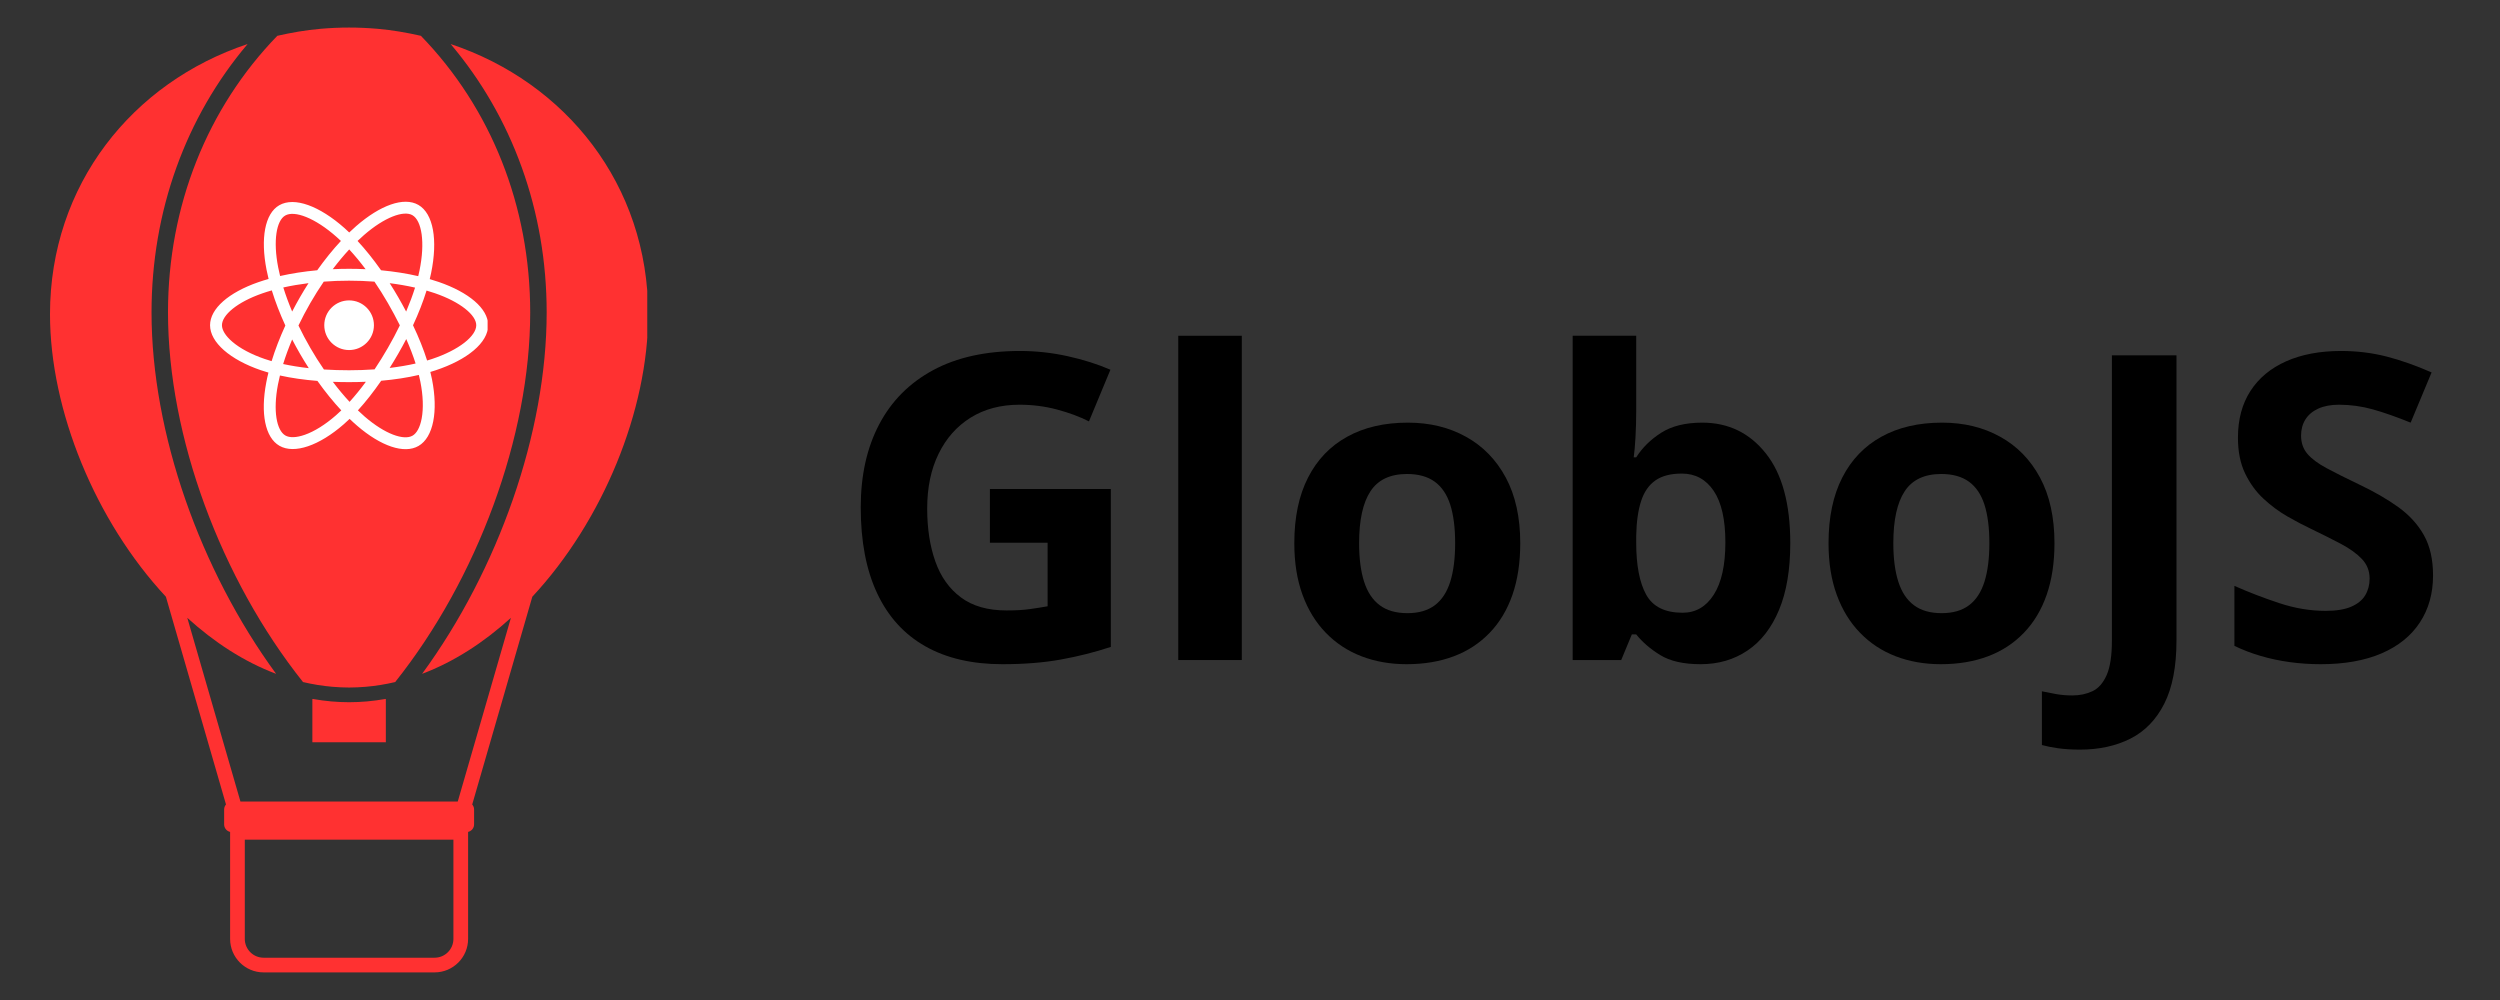 <svg xmlns="http://www.w3.org/2000/svg" xmlns:xlink="http://www.w3.org/1999/xlink" width="500" zoomAndPan="magnify" viewBox="0 0 375 150" height="200" preserveAspectRatio="xMidYMid meet" version="1.0"><rect x="0" y="0" width="375" height="150" fill="#333333" stroke="none"/><defs><g/><clipPath id="f4c6f4df3e"><path d="M 7.5 6 L 97.09 6 L 97.09 145.879 L 7.5 145.879 Z M 7.5 6 " clip-rule="nonzero"/></clipPath><clipPath id="721189970e"><path d="M 25 4.121 L 80 4.121 L 80 104 L 25 104 Z M 25 4.121 " clip-rule="nonzero"/></clipPath><clipPath id="88d5fc18b5"><path d="M 31.465 30 L 73.141 30 L 73.141 68 L 31.465 68 Z M 31.465 30 " clip-rule="nonzero"/></clipPath></defs><g clip-path="url(#f4c6f4df3e)"><path fill="#ff3131" d="M 68.012 140.836 C 68.012 142.391 66.75 143.656 65.191 143.656 L 39.535 143.656 C 37.984 143.656 36.719 142.391 36.719 140.836 L 36.719 125.949 L 68.012 125.949 Z M 79.848 89.508 C 90.422 78.152 97.227 61.555 97.227 47.137 C 97.227 27.715 84.863 12.355 67.594 6.605 C 76.855 17.539 82 31.637 82 46.863 C 82 64.926 74.73 85.48 63.316 101.074 C 68.109 99.27 72.594 96.352 76.637 92.676 L 68.664 120.227 L 36.066 120.227 L 28.094 92.676 C 32.141 96.352 36.621 99.27 41.414 101.074 C 30 85.48 22.73 64.926 22.73 46.863 C 22.73 31.637 27.879 17.539 37.141 6.605 C 19.867 12.355 7.5 27.715 7.5 47.137 C 7.5 61.555 14.309 78.152 24.883 89.508 L 33.898 120.668 C 33.734 120.871 33.621 121.125 33.621 121.406 L 33.621 123.664 C 33.621 124.219 34.004 124.66 34.516 124.789 L 34.516 140.836 C 34.516 143.605 36.766 145.859 39.535 145.859 L 65.191 145.859 C 67.961 145.859 70.215 143.605 70.215 140.836 L 70.215 124.789 C 70.727 124.66 71.113 124.219 71.113 123.664 L 71.113 121.406 C 71.113 121.125 71 120.875 70.832 120.672 L 79.848 89.508 " fill-opacity="1" fill-rule="nonzero"/></g><path fill="#ff3131" d="M 52.363 105.332 C 51.473 105.332 50.586 105.289 49.703 105.215 C 48.773 105.137 47.832 105 46.891 104.84 C 46.883 104.852 46.855 104.867 46.855 104.883 L 46.855 111.344 L 57.875 111.344 L 57.875 104.883 C 57.875 104.867 57.848 104.852 57.836 104.84 C 56.895 105 55.957 105.137 55.027 105.215 C 54.145 105.289 53.258 105.332 52.363 105.332 " fill-opacity="1" fill-rule="nonzero"/><g clip-path="url(#721189970e)"><path fill="#ff3131" d="M 45.453 102.309 C 46.91 102.652 48.387 102.891 49.887 103.02 C 50.711 103.086 51.531 103.129 52.363 103.129 C 53.195 103.129 54.02 103.086 54.844 103.02 C 56.344 102.891 57.82 102.652 59.277 102.309 C 71.574 86.867 79.531 65.496 79.531 46.867 C 79.531 30.875 73.633 16.195 63.133 5.371 C 61.016 4.895 58.859 4.512 56.633 4.32 C 55.23 4.199 53.805 4.133 52.363 4.133 C 50.926 4.133 49.5 4.199 48.098 4.32 C 45.875 4.512 43.715 4.891 41.598 5.371 C 31.098 16.195 25.199 30.875 25.199 46.867 C 25.199 65.5 33.156 86.871 45.453 102.309 " fill-opacity="1" fill-rule="nonzero"/></g><g clip-path="url(#88d5fc18b5)"><path fill="#ffffff" d="M 65.805 42.293 C 65.371 42.145 64.926 42 64.461 41.867 C 64.539 41.559 64.609 41.254 64.668 40.953 C 65.684 36.02 65.023 32.043 62.754 30.734 C 60.574 29.48 57.016 30.789 53.422 33.918 C 53.078 34.219 52.73 34.535 52.383 34.871 C 52.152 34.648 51.922 34.434 51.695 34.23 C 47.926 30.887 44.152 29.477 41.883 30.789 C 39.711 32.047 39.066 35.785 39.98 40.461 C 40.07 40.914 40.172 41.375 40.289 41.844 C 39.754 41.996 39.238 42.156 38.746 42.328 C 34.328 43.867 31.508 46.281 31.508 48.785 C 31.508 51.367 34.535 53.961 39.137 55.535 C 39.5 55.66 39.875 55.777 40.266 55.887 C 40.137 56.395 40.027 56.891 39.938 57.375 C 39.062 61.973 39.746 65.617 41.914 66.867 C 44.152 68.16 47.91 66.832 51.57 63.633 C 51.859 63.383 52.152 63.113 52.441 62.832 C 52.82 63.195 53.195 63.539 53.57 63.859 C 57.113 66.91 60.617 68.145 62.781 66.891 C 65.02 65.594 65.746 61.676 64.801 56.906 C 64.73 56.543 64.645 56.172 64.551 55.793 C 64.816 55.715 65.074 55.633 65.328 55.551 C 70.109 53.965 73.223 51.402 73.223 48.785 C 73.223 46.273 70.309 43.844 65.805 42.293 Z M 64.77 53.859 C 64.539 53.934 64.305 54.008 64.066 54.078 C 63.539 52.406 62.828 50.629 61.953 48.793 C 62.785 47 63.469 45.246 63.984 43.586 C 64.41 43.707 64.824 43.84 65.223 43.977 C 69.082 45.305 71.438 47.27 71.438 48.785 C 71.438 50.395 68.895 52.488 64.77 53.859 Z M 63.055 57.254 C 63.473 59.359 63.531 61.266 63.254 62.758 C 63.008 64.098 62.508 64.988 61.887 65.348 C 60.574 66.109 57.762 65.117 54.73 62.512 C 54.383 62.211 54.031 61.891 53.684 61.555 C 54.859 60.27 56.031 58.773 57.18 57.113 C 59.195 56.938 61.102 56.645 62.828 56.242 C 62.914 56.586 62.988 56.922 63.055 57.254 Z M 45.73 65.215 C 44.445 65.668 43.422 65.684 42.805 65.324 C 41.488 64.566 40.941 61.637 41.688 57.707 C 41.773 57.258 41.875 56.797 41.992 56.324 C 43.699 56.703 45.594 56.973 47.613 57.137 C 48.77 58.762 49.977 60.254 51.195 61.559 C 50.93 61.816 50.664 62.062 50.398 62.293 C 48.781 63.707 47.16 64.711 45.73 65.215 Z M 39.715 53.848 C 37.68 53.152 36 52.25 34.848 51.262 C 33.812 50.379 33.293 49.496 33.293 48.785 C 33.293 47.266 35.555 45.328 39.332 44.012 C 39.789 43.852 40.27 43.699 40.77 43.559 C 41.289 45.258 41.977 47.031 42.801 48.828 C 41.965 50.648 41.27 52.453 40.742 54.172 C 40.387 54.066 40.043 53.961 39.715 53.848 Z M 41.73 40.117 C 40.945 36.113 41.465 33.09 42.777 32.332 C 44.172 31.523 47.258 32.676 50.508 35.562 C 50.719 35.75 50.926 35.941 51.137 36.141 C 49.926 37.441 48.727 38.926 47.582 40.539 C 45.621 40.719 43.742 41.012 42.016 41.402 C 41.906 40.969 41.812 40.539 41.73 40.117 Z M 59.723 44.562 C 59.309 43.848 58.887 43.152 58.453 42.477 C 59.785 42.645 61.059 42.867 62.258 43.141 C 61.898 44.293 61.449 45.496 60.922 46.734 C 60.543 46.016 60.145 45.289 59.723 44.562 Z M 52.383 37.414 C 53.207 38.305 54.031 39.301 54.84 40.379 C 54.023 40.34 53.199 40.32 52.363 40.32 C 51.539 40.32 50.723 40.34 49.91 40.379 C 50.719 39.309 51.551 38.316 52.383 37.414 Z M 45 44.574 C 44.59 45.289 44.195 46.008 43.824 46.73 C 43.305 45.5 42.859 44.289 42.496 43.121 C 43.688 42.855 44.957 42.637 46.277 42.473 C 45.84 43.156 45.414 43.855 45 44.574 Z M 46.316 55.223 C 44.949 55.07 43.664 54.863 42.473 54.605 C 42.84 53.414 43.293 52.18 43.824 50.922 C 44.199 51.645 44.594 52.363 45.008 53.082 C 45.43 53.812 45.867 54.523 46.316 55.223 Z M 52.434 60.277 C 51.59 59.367 50.746 58.359 49.926 57.273 C 50.723 57.305 51.539 57.32 52.363 57.32 C 53.215 57.32 54.055 57.301 54.883 57.266 C 54.07 58.371 53.25 59.379 52.434 60.277 Z M 60.938 50.859 C 61.496 52.129 61.969 53.359 62.34 54.527 C 61.133 54.805 59.824 55.023 58.449 55.191 C 58.883 54.504 59.309 53.797 59.73 53.066 C 60.156 52.332 60.559 51.594 60.938 50.859 Z M 58.184 52.18 C 57.535 53.309 56.863 54.387 56.184 55.406 C 54.949 55.492 53.668 55.539 52.363 55.539 C 51.066 55.539 49.805 55.5 48.59 55.422 C 47.879 54.391 47.195 53.309 46.551 52.188 C 45.902 51.07 45.309 49.945 44.77 48.828 C 45.309 47.707 45.902 46.578 46.543 45.465 C 47.188 44.348 47.867 43.27 48.566 42.246 C 49.809 42.148 51.078 42.102 52.363 42.102 C 53.656 42.102 54.93 42.152 56.168 42.246 C 56.859 43.262 57.535 44.336 58.18 45.453 C 58.832 46.586 59.434 47.703 59.977 48.801 C 59.438 49.918 58.836 51.051 58.184 52.18 Z M 61.859 32.277 C 63.258 33.082 63.801 36.332 62.922 40.594 C 62.867 40.863 62.805 41.141 62.734 41.422 C 61.004 41.023 59.125 40.727 57.16 40.539 C 56.012 38.91 54.824 37.426 53.633 36.141 C 53.953 35.832 54.273 35.539 54.594 35.262 C 57.672 32.582 60.551 31.523 61.859 32.277 Z M 52.363 45.059 C 54.422 45.059 56.09 46.727 56.09 48.785 C 56.09 50.84 54.422 52.508 52.363 52.508 C 50.309 52.508 48.641 50.84 48.641 48.785 C 48.641 46.727 50.309 45.059 52.363 45.059 Z M 52.363 45.059 " fill-opacity="1" fill-rule="nonzero"/></g><g fill="#000000" fill-opacity="1"><g transform="translate(125.391, 99.005)"><g><path d="M 23.094 -25.656 L 41.234 -25.656 L 41.234 -1.969 C 38.836 -1.176 36.344 -0.547 33.75 -0.078 C 31.164 0.391 28.238 0.625 24.969 0.625 C 20.426 0.625 16.57 -0.27 13.406 -2.062 C 10.238 -3.852 7.832 -6.5 6.188 -10 C 4.539 -13.5 3.719 -17.801 3.719 -22.906 C 3.719 -27.695 4.641 -31.844 6.484 -35.344 C 8.328 -38.852 11.023 -41.566 14.578 -43.484 C 18.129 -45.398 22.469 -46.359 27.594 -46.359 C 30.008 -46.359 32.395 -46.098 34.75 -45.578 C 37.113 -45.055 39.254 -44.379 41.172 -43.547 L 37.953 -35.797 C 36.555 -36.504 34.957 -37.098 33.156 -37.578 C 31.363 -38.055 29.488 -38.297 27.531 -38.297 C 24.719 -38.297 22.273 -37.648 20.203 -36.359 C 18.129 -35.066 16.523 -33.254 15.391 -30.922 C 14.254 -28.598 13.688 -25.863 13.688 -22.719 C 13.688 -19.738 14.094 -17.098 14.906 -14.797 C 15.719 -12.492 17 -10.691 18.75 -9.391 C 20.5 -8.086 22.781 -7.438 25.594 -7.438 C 26.969 -7.438 28.129 -7.504 29.078 -7.641 C 30.023 -7.773 30.914 -7.914 31.75 -8.062 L 31.75 -17.594 L 23.094 -17.594 Z M 23.094 -25.656 "/></g></g></g><g fill="#000000" fill-opacity="1"><g transform="translate(171.739, 99.005)"><g><path d="M 14.531 0 L 5 0 L 5 -48.641 L 14.531 -48.641 Z M 14.531 0 "/></g></g></g><g fill="#000000" fill-opacity="1"><g transform="translate(191.272, 99.005)"><g><path d="M 36.766 -17.531 C 36.766 -14.613 36.375 -12.031 35.594 -9.781 C 34.812 -7.531 33.672 -5.629 32.172 -4.078 C 30.68 -2.523 28.891 -1.352 26.797 -0.562 C 24.703 0.227 22.344 0.625 19.719 0.625 C 17.258 0.625 15.004 0.227 12.953 -0.562 C 10.898 -1.352 9.117 -2.523 7.609 -4.078 C 6.098 -5.629 4.93 -7.531 4.109 -9.781 C 3.285 -12.031 2.875 -14.613 2.875 -17.531 C 2.875 -21.406 3.562 -24.688 4.938 -27.375 C 6.312 -30.062 8.27 -32.102 10.812 -33.5 C 13.352 -34.906 16.383 -35.609 19.906 -35.609 C 23.176 -35.609 26.078 -34.906 28.609 -33.5 C 31.148 -32.102 33.145 -30.062 34.594 -27.375 C 36.039 -24.688 36.766 -21.406 36.766 -17.531 Z M 12.594 -17.531 C 12.594 -15.238 12.844 -13.312 13.344 -11.75 C 13.844 -10.188 14.625 -9.008 15.688 -8.219 C 16.75 -7.426 18.133 -7.031 19.844 -7.031 C 21.531 -7.031 22.898 -7.426 23.953 -8.219 C 25.004 -9.008 25.773 -10.188 26.266 -11.75 C 26.754 -13.312 27 -15.238 27 -17.531 C 27 -19.844 26.754 -21.766 26.266 -23.297 C 25.773 -24.828 25 -25.977 23.938 -26.75 C 22.875 -27.52 21.488 -27.906 19.781 -27.906 C 17.258 -27.906 15.43 -27.039 14.297 -25.312 C 13.16 -23.582 12.594 -20.988 12.594 -17.531 Z M 12.594 -17.531 "/></g></g></g><g fill="#000000" fill-opacity="1"><g transform="translate(230.901, 99.005)"><g><path d="M 14.531 -48.641 L 14.531 -37.328 C 14.531 -36.016 14.492 -34.707 14.422 -33.406 C 14.348 -32.113 14.258 -31.113 14.156 -30.406 L 14.531 -30.406 C 15.445 -31.852 16.695 -33.082 18.281 -34.094 C 19.863 -35.102 21.914 -35.609 24.438 -35.609 C 28.352 -35.609 31.531 -34.07 33.969 -31 C 36.414 -27.938 37.641 -23.445 37.641 -17.531 C 37.641 -13.551 37.078 -10.211 35.953 -7.516 C 34.828 -4.816 33.25 -2.785 31.219 -1.422 C 29.195 -0.055 26.852 0.625 24.188 0.625 C 21.625 0.625 19.602 0.164 18.125 -0.75 C 16.645 -1.664 15.445 -2.695 14.531 -3.844 L 13.875 -3.844 L 12.281 0 L 5 0 L 5 -48.641 Z M 21.375 -27.969 C 19.707 -27.969 18.383 -27.625 17.406 -26.938 C 16.426 -26.25 15.711 -25.219 15.266 -23.844 C 14.816 -22.469 14.57 -20.727 14.531 -18.625 L 14.531 -17.594 C 14.531 -14.195 15.031 -11.598 16.031 -9.797 C 17.031 -7.992 18.852 -7.094 21.5 -7.094 C 23.457 -7.094 25.016 -8 26.172 -9.812 C 27.328 -11.625 27.906 -14.238 27.906 -17.656 C 27.906 -21.07 27.32 -23.645 26.156 -25.375 C 24.988 -27.102 23.395 -27.969 21.375 -27.969 Z M 21.375 -27.969 "/></g></g></g><g fill="#000000" fill-opacity="1"><g transform="translate(271.405, 99.005)"><g><path d="M 36.766 -17.531 C 36.766 -14.613 36.375 -12.031 35.594 -9.781 C 34.812 -7.531 33.672 -5.629 32.172 -4.078 C 30.68 -2.523 28.891 -1.352 26.797 -0.562 C 24.703 0.227 22.344 0.625 19.719 0.625 C 17.258 0.625 15.004 0.227 12.953 -0.562 C 10.898 -1.352 9.117 -2.523 7.609 -4.078 C 6.098 -5.629 4.93 -7.531 4.109 -9.781 C 3.285 -12.031 2.875 -14.613 2.875 -17.531 C 2.875 -21.406 3.562 -24.688 4.938 -27.375 C 6.312 -30.062 8.27 -32.102 10.812 -33.5 C 13.352 -34.906 16.383 -35.609 19.906 -35.609 C 23.176 -35.609 26.078 -34.906 28.609 -33.5 C 31.148 -32.102 33.145 -30.062 34.594 -27.375 C 36.039 -24.688 36.766 -21.406 36.766 -17.531 Z M 12.594 -17.531 C 12.594 -15.238 12.844 -13.312 13.344 -11.75 C 13.844 -10.188 14.625 -9.008 15.688 -8.219 C 16.75 -7.426 18.133 -7.031 19.844 -7.031 C 21.531 -7.031 22.898 -7.426 23.953 -8.219 C 25.004 -9.008 25.773 -10.188 26.266 -11.75 C 26.754 -13.312 27 -15.238 27 -17.531 C 27 -19.844 26.754 -21.766 26.266 -23.297 C 25.773 -24.828 25 -25.977 23.938 -26.75 C 22.875 -27.52 21.488 -27.906 19.781 -27.906 C 17.258 -27.906 15.43 -27.039 14.297 -25.312 C 13.16 -23.582 12.594 -20.988 12.594 -17.531 Z M 12.594 -17.531 "/></g></g></g><g fill="#000000" fill-opacity="1"><g transform="translate(311.034, 99.005)"><g><path d="M 0.969 13.438 C -0.281 13.438 -1.379 13.367 -2.328 13.234 C -3.273 13.098 -4.082 12.938 -4.75 12.75 L -4.75 4.688 C -4.082 4.832 -3.367 4.973 -2.609 5.109 C -1.848 5.242 -1.039 5.312 -0.188 5.312 C 0.938 5.312 1.945 5.098 2.844 4.672 C 3.738 4.242 4.445 3.438 4.969 2.25 C 5.488 1.062 5.75 -0.645 5.75 -2.875 L 5.75 -45.703 L 15.438 -45.703 L 15.438 -2.938 C 15.438 0.977 14.828 4.141 13.609 6.547 C 12.391 8.953 10.691 10.703 8.516 11.797 C 6.336 12.891 3.82 13.438 0.969 13.438 Z M 0.969 13.438 "/></g></g></g><g fill="#000000" fill-opacity="1"><g transform="translate(332.223, 99.005)"><g><path d="M 32.734 -12.688 C 32.734 -9.977 32.07 -7.625 30.75 -5.625 C 29.438 -3.625 27.523 -2.082 25.016 -1 C 22.504 0.082 19.457 0.625 15.875 0.625 C 14.289 0.625 12.742 0.52 11.234 0.312 C 9.723 0.102 8.273 -0.203 6.891 -0.609 C 5.504 -1.016 4.188 -1.52 2.938 -2.125 L 2.938 -11.125 C 5.102 -10.164 7.352 -9.301 9.688 -8.531 C 12.02 -7.758 14.332 -7.375 16.625 -7.375 C 18.207 -7.375 19.484 -7.582 20.453 -8 C 21.422 -8.414 22.125 -8.988 22.562 -9.719 C 23 -10.445 23.219 -11.281 23.219 -12.219 C 23.219 -13.363 22.832 -14.344 22.062 -15.156 C 21.289 -15.969 20.234 -16.727 18.891 -17.438 C 17.547 -18.145 16.031 -18.906 14.344 -19.719 C 13.281 -20.219 12.125 -20.828 10.875 -21.547 C 9.625 -22.266 8.438 -23.145 7.312 -24.188 C 6.188 -25.227 5.266 -26.492 4.547 -27.984 C 3.828 -29.473 3.469 -31.266 3.469 -33.359 C 3.469 -36.086 4.094 -38.422 5.344 -40.359 C 6.594 -42.297 8.379 -43.781 10.703 -44.812 C 13.023 -45.844 15.77 -46.359 18.938 -46.359 C 21.312 -46.359 23.578 -46.082 25.734 -45.531 C 27.891 -44.977 30.148 -44.18 32.516 -43.141 L 29.375 -35.609 C 27.27 -36.461 25.383 -37.125 23.719 -37.594 C 22.051 -38.062 20.352 -38.297 18.625 -38.297 C 17.414 -38.297 16.383 -38.102 15.531 -37.719 C 14.676 -37.332 14.031 -36.789 13.594 -36.094 C 13.156 -35.395 12.938 -34.586 12.938 -33.672 C 12.938 -32.586 13.254 -31.672 13.891 -30.922 C 14.523 -30.18 15.484 -29.469 16.766 -28.781 C 18.047 -28.094 19.645 -27.289 21.562 -26.375 C 23.895 -25.27 25.891 -24.117 27.547 -22.922 C 29.203 -21.723 30.477 -20.316 31.375 -18.703 C 32.281 -17.086 32.734 -15.082 32.734 -12.688 Z M 32.734 -12.688 "/></g></g></g></svg>